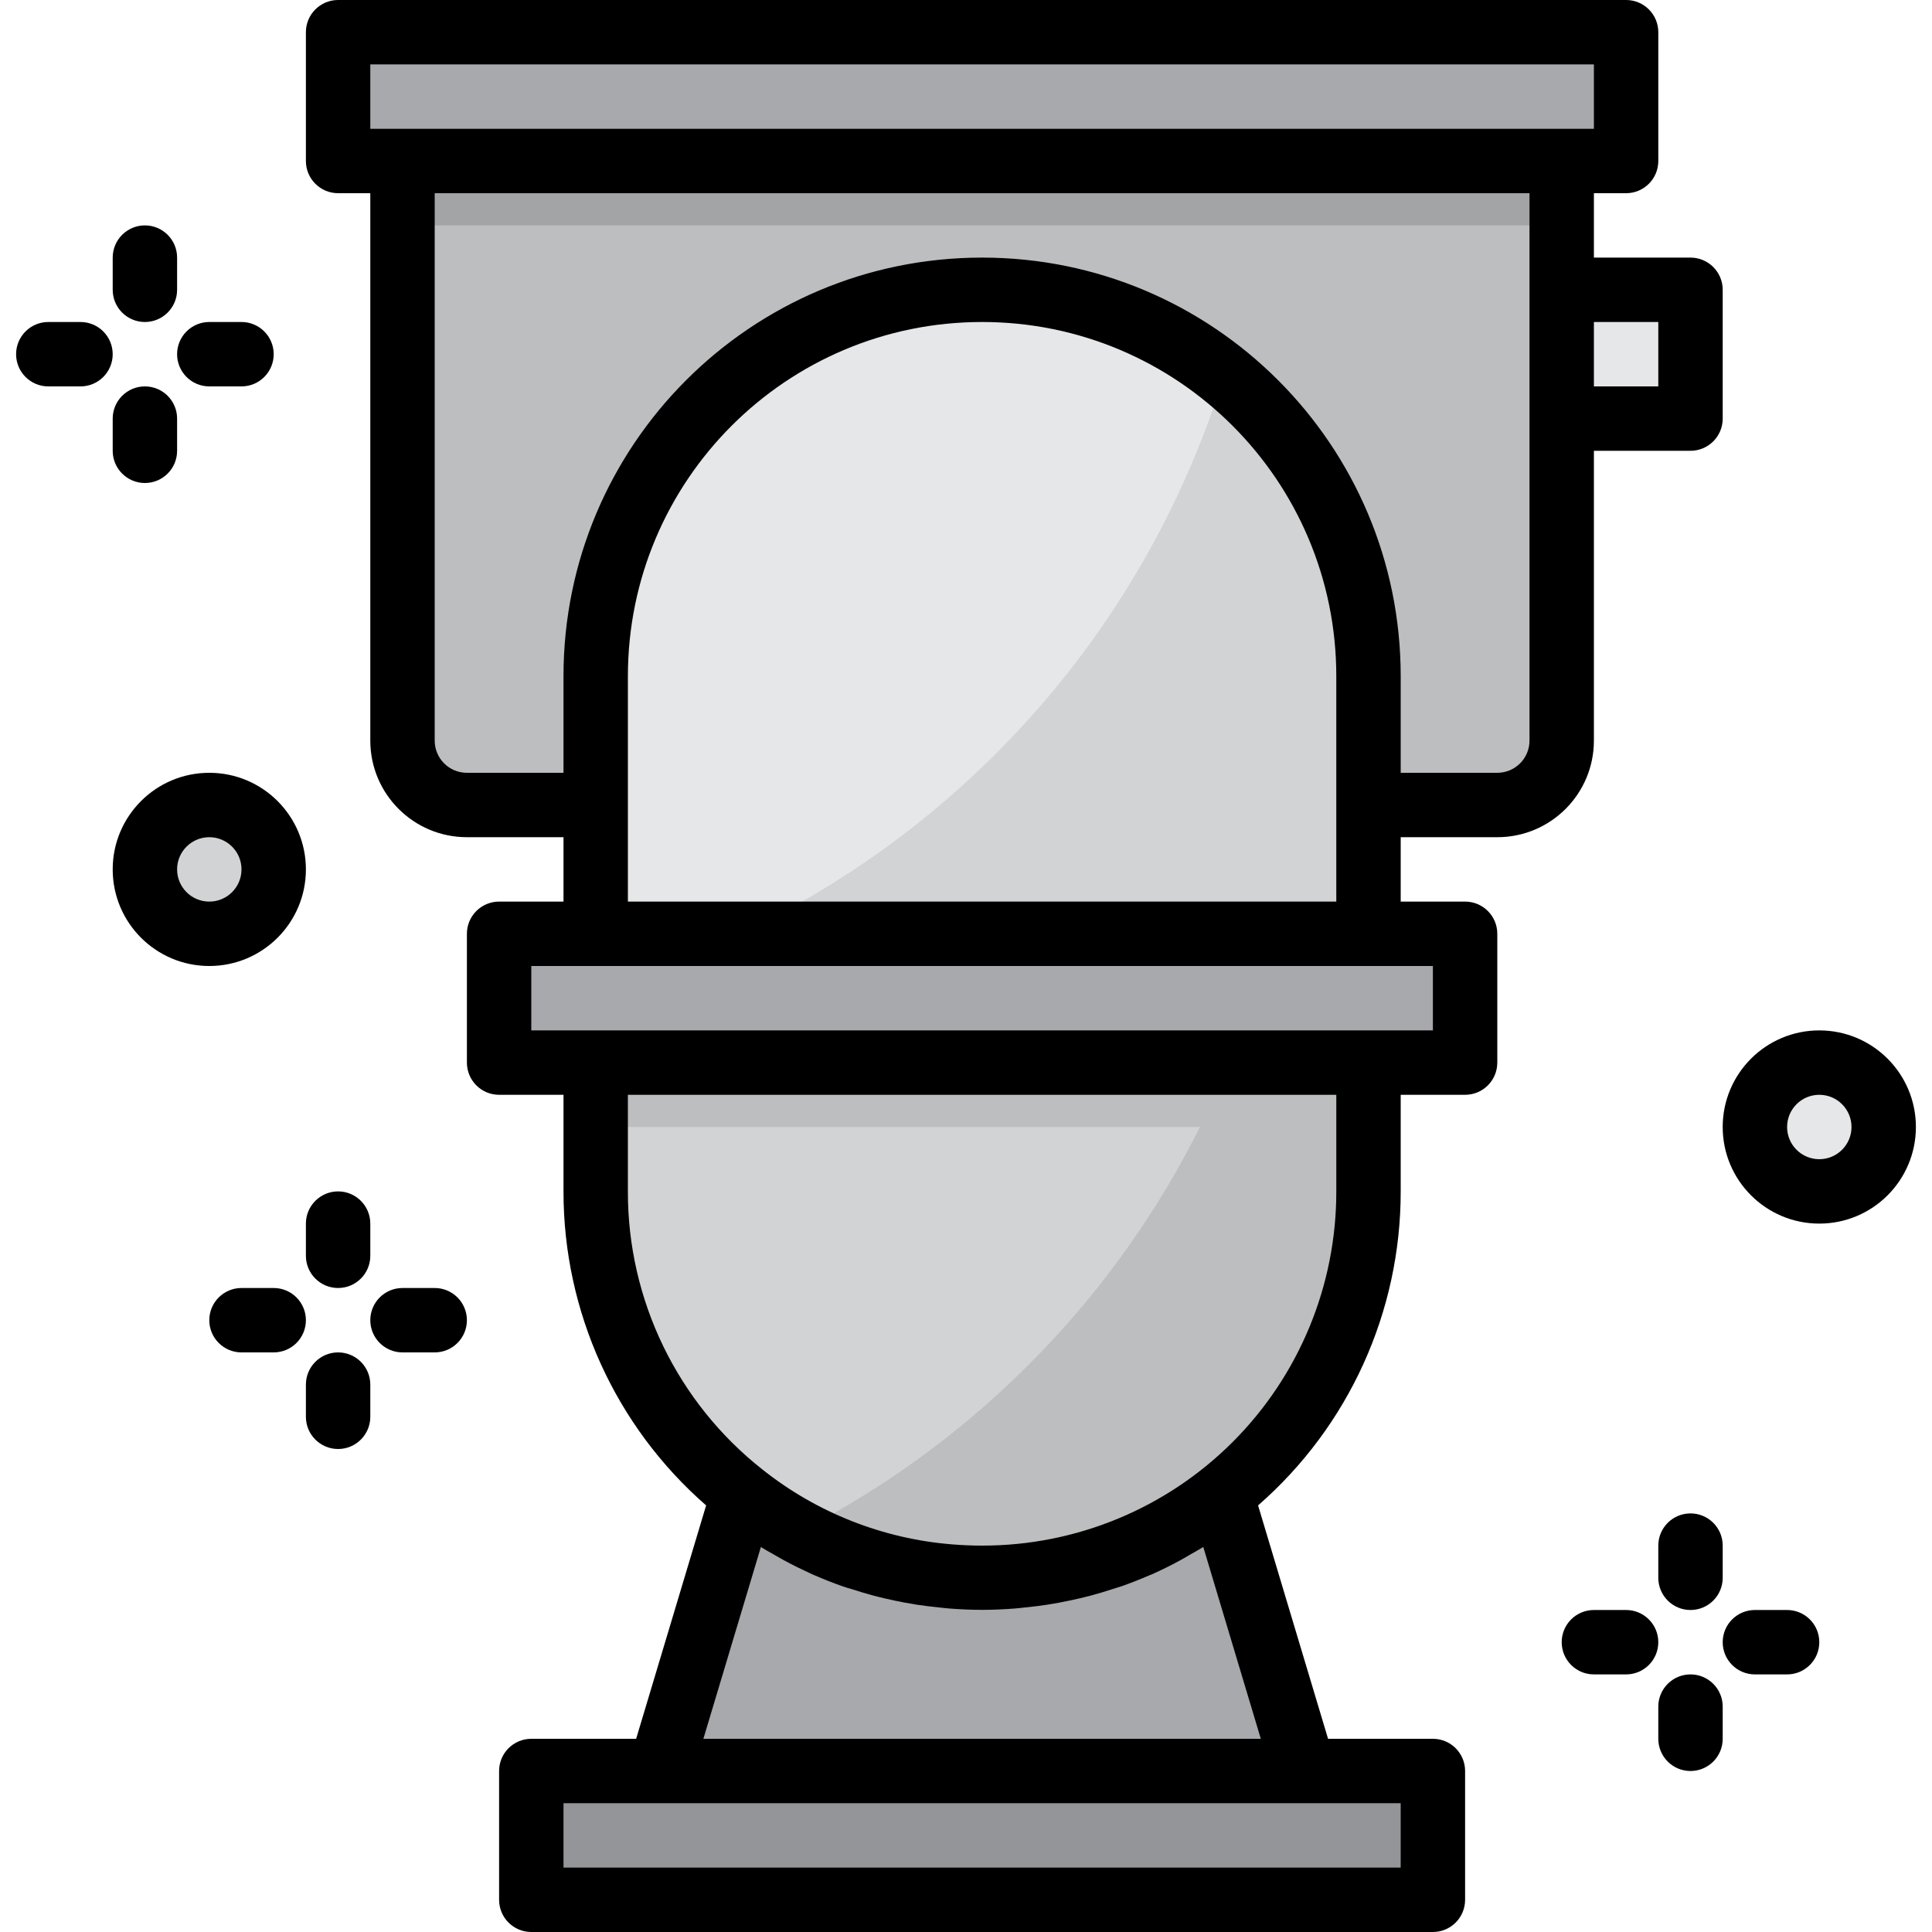 <svg height="480pt" viewBox="-4 0 480 480" width="480pt" xmlns="http://www.w3.org/2000/svg"><path d="m128 440v32h224v-32zm0 0" fill="#939598"/><path d="m180.559 371.441-20.559 68.559h160l-20.559-68.559c-34.887 27.414-83.996 27.414-118.883 0zm0 0" fill="#a7a9ac"/><path d="m336 264v32c.027 25.469-10.078 49.902-28.086 67.914-18.012 18.008-42.445 28.113-67.914 28.086-15.84.051-31.438-3.883-45.359-11.441-4.984-2.566-9.699-5.621-14.082-9.117-23.109-18.211-36.582-46.02-36.559-75.441v-32zm0 0" fill="#d1d3d4"/><path d="m336 264v32c.027 25.469-10.078 49.902-28.086 67.914-18.012 18.008-42.445 28.113-67.914 28.086-15.84.051-31.438-3.883-45.359-11.441 48.387-24.816 86.258-66.176 106.719-116.559zm0 0" fill="#bcbec0"/><path d="m120 232v32h240v-32zm0 0" fill="#a7a9ac"/><path d="m400 40v-32h-320v32zm0 0" fill="#a7a9ac"/><path d="m384 72h32v32h-32zm0 0" fill="#e6e7e8"/><path d="m464 280c0 8.836-7.164 16-16 16s-16-7.164-16-16 7.164-16 16-16 16 7.164 16 16zm0 0" fill="#e6e7e8"/><path d="m64 216c0 8.836-7.164 16-16 16s-16-7.164-16-16 7.164-16 16-16 16 7.164 16 16zm0 0" fill="#d1d3d4"/><path d="m96 40v144c.027 8.824 7.176 15.973 16 16h256c8.824-.027 15.973-7.176 16-16v-144zm0 0" fill="#bcbec0"/><path d="m336 168v64h-192v-64c0-53.02 42.98-96 96-96s96 42.98 96 96zm0 0" fill="#e6e7e8"/><path d="m336 168v64h-156.078c57.773-27.391 101.398-77.777 120.238-138.879 22.68 18.234 35.859 45.777 35.84 74.879zm0 0" fill="#d1d3d4"/><path d="m144 264h192v16h-192zm0 0" fill="#bcbec0"/><path d="m96 40h288v16h-288zm0 0" fill="#a2a4a6"/><path d="m368 208c13.254 0 24-10.746 24-24v-72h24c4.418 0 8-3.582 8-8v-32c0-4.418-3.582-8-8-8h-24v-16h8c4.418 0 8-3.582 8-8v-32c0-4.418-3.582-8-8-8h-320c-4.418 0-8 3.582-8 8v32c0 4.418 3.582 8 8 8h8v136c0 13.254 10.746 24 24 24h24v16h-16c-4.418 0-8 3.582-8 8v32c0 4.418 3.582 8 8 8h16v24c-.023 29.906 12.898 58.355 35.434 78.016l-17.387 57.984h-26.047c-4.418 0-8 3.582-8 8v32c0 4.418 3.582 8 8 8h224c4.418 0 8-3.582 8-8v-32c0-4.418-3.582-8-8-8h-26.047l-17.387-57.984c22.535-19.66 35.457-48.109 35.434-78.016v-24h16c4.418 0 8-3.582 8-8v-32c0-4.418-3.582-8-8-8h-16v-16zm40-128v16h-16v-16zm-320-64h304v16h-304zm24 176c-4.418 0-8-3.582-8-8v-136h272v136c0 4.418-3.582 8-8 8h-24v-24c0-57.438-46.562-104-104-104s-104 46.562-104 104v24zm232 272h-208v-16h208zm-173.246-32 14.285-47.641c1.082.672 2.191 1.273 3.297 1.906.801.453 1.602.934 2.398 1.367 2.32 1.254 4.672 2.398 7.074 3.504.27.121.559.215.801.336 2.164.941 4.359 1.809 6.582 2.59.855.305 1.73.562 2.586.801 1.68.543 3.375 1.066 5.078 1.52.977.266 1.961.496 2.945.73 1.664.395 3.336.746 5.016 1.055.984.176 1.969.359 2.961.512 1.809.281 3.629.496 5.461.68.867.09 1.73.199 2.602.266 2.695.207 5.418.336 8.152.336 2.734 0 5.457-.129 8.152-.336.871-.066 1.734-.176 2.598-.266 1.832-.184 3.656-.398 5.457-.68 1-.152 1.984-.336 2.969-.512 1.684-.316 3.359-.668 5.023-1.055.977-.234 1.953-.465 2.93-.73 1.719-.453 3.414-.977 5.109-1.527.848-.27 1.715-.527 2.555-.801 2.266-.805 4.504-1.688 6.711-2.648.23-.102.473-.176.703-.277 2.402-1.074 4.801-2.258 7.098-3.52.801-.418 1.543-.891 2.32-1.336 1.109-.641 2.238-1.25 3.336-1.93l14.293 47.656zm157.246-136c.031 23.348-9.23 45.75-25.742 62.258-16.508 16.512-38.91 25.773-62.258 25.742-2.5 0-4.984-.102-7.449-.305-17.168-1.379-33.543-7.832-47.039-18.535-21.211-16.672-33.57-42.18-33.512-69.16v-24h176zm24-40h-224v-16h224zm-200-32v-56c0-48.602 39.398-88 88-88s88 39.398 88 88v56zm0 0"/><path d="m32 80c4.418 0 8-3.582 8-8v-8c0-4.418-3.582-8-8-8s-8 3.582-8 8v8c0 4.418 3.582 8 8 8zm0 0"/><path d="m16 80h-8c-4.418 0-8 3.582-8 8s3.582 8 8 8h8c4.418 0 8-3.582 8-8s-3.582-8-8-8zm0 0"/><path d="m32 96c-4.418 0-8 3.582-8 8v8c0 4.418 3.582 8 8 8s8-3.582 8-8v-8c0-4.418-3.582-8-8-8zm0 0"/><path d="m48 96h8c4.418 0 8-3.582 8-8s-3.582-8-8-8h-8c-4.418 0-8 3.582-8 8s3.582 8 8 8zm0 0"/><path d="m80 320c4.418 0 8-3.582 8-8v-8c0-4.418-3.582-8-8-8s-8 3.582-8 8v8c0 4.418 3.582 8 8 8zm0 0"/><path d="m64 320h-8c-4.418 0-8 3.582-8 8s3.582 8 8 8h8c4.418 0 8-3.582 8-8s-3.582-8-8-8zm0 0"/><path d="m80 336c-4.418 0-8 3.582-8 8v8c0 4.418 3.582 8 8 8s8-3.582 8-8v-8c0-4.418-3.582-8-8-8zm0 0"/><path d="m104 320h-8c-4.418 0-8 3.582-8 8s3.582 8 8 8h8c4.418 0 8-3.582 8-8s-3.582-8-8-8zm0 0"/><path d="m416 376c-4.418 0-8 3.582-8 8v8c0 4.418 3.582 8 8 8s8-3.582 8-8v-8c0-4.418-3.582-8-8-8zm0 0"/><path d="m400 400h-8c-4.418 0-8 3.582-8 8s3.582 8 8 8h8c4.418 0 8-3.582 8-8s-3.582-8-8-8zm0 0"/><path d="m416 416c-4.418 0-8 3.582-8 8v8c0 4.418 3.582 8 8 8s8-3.582 8-8v-8c0-4.418-3.582-8-8-8zm0 0"/><path d="m440 400h-8c-4.418 0-8 3.582-8 8s3.582 8 8 8h8c4.418 0 8-3.582 8-8s-3.582-8-8-8zm0 0"/><path d="m448 256c-13.254 0-24 10.746-24 24s10.746 24 24 24 24-10.746 24-24-10.746-24-24-24zm0 32c-4.418 0-8-3.582-8-8s3.582-8 8-8 8 3.582 8 8-3.582 8-8 8zm0 0"/><path d="m72 216c0-13.254-10.746-24-24-24s-24 10.746-24 24 10.746 24 24 24 24-10.746 24-24zm-32 0c0-4.418 3.582-8 8-8s8 3.582 8 8-3.582 8-8 8-8-3.582-8-8zm0 0"/></svg>